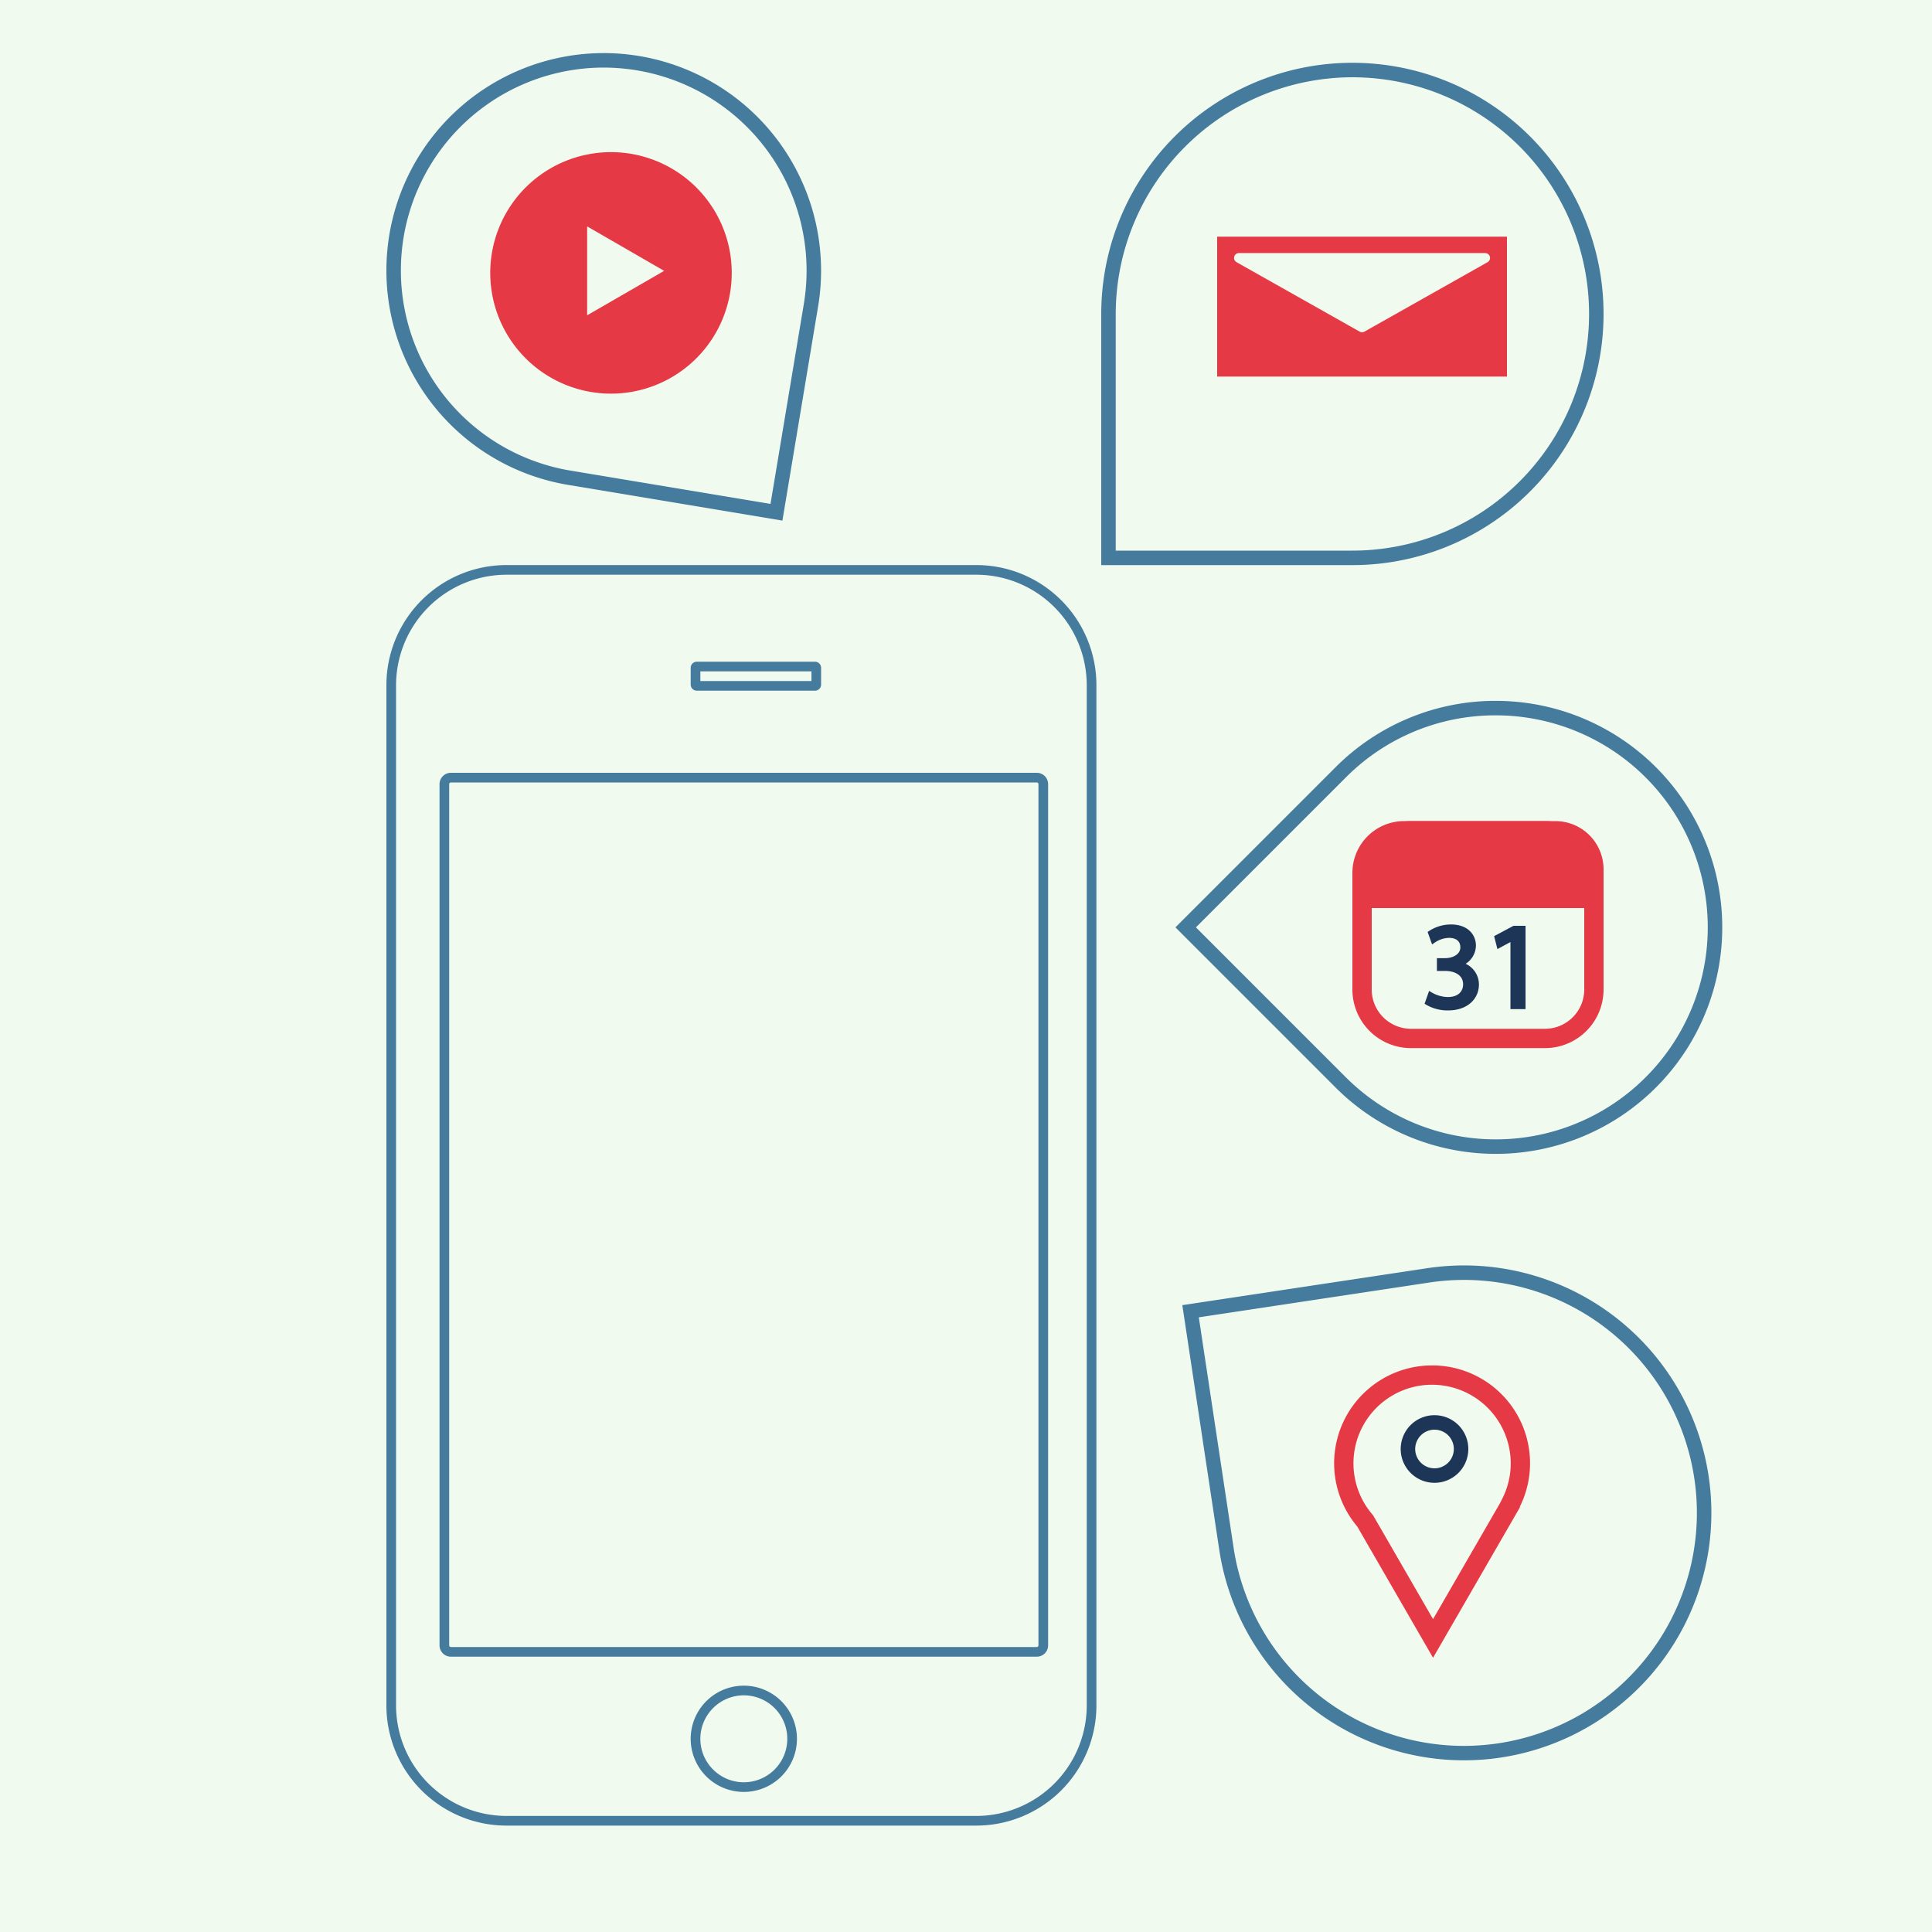<svg xmlns="http://www.w3.org/2000/svg" width="400" height="400" viewBox="0 0 400 400"><defs><style>.cls-1{fill:#f1faee;}.cls-2{fill:#457b9d;}.cls-3{fill:#e63946;}.cls-4,.cls-5{fill:#1d3557;}.cls-4{stroke:#1d3557;stroke-miterlimit:10;}</style></defs><title>going_digital-2_v1</title><g id="Layer_2" data-name="Layer 2"><rect class="cls-1" x="0.5" y="0.5" width="399" height="399"/><path class="cls-1" d="M399,1V399H1V1H399m1-1H0V400H400V0Z"/></g><g id="Layer_3" data-name="Layer 3"><path class="cls-2" d="M202.13,118.99A22.895,22.895,0,0,1,225,141.86V353.1a22.895,22.895,0,0,1-22.87,22.87H104.87A22.895,22.895,0,0,1,82,353.1V141.86a22.895,22.895,0,0,1,22.87-22.87H202.13m0-2H104.87A24.87,24.87,0,0,0,80,141.86V353.1a24.87,24.87,0,0,0,24.87,24.87H202.13A24.87,24.87,0,0,0,227,353.1V141.86a24.87,24.87,0,0,0-24.87-24.87Z"/><path class="cls-2" d="M214.652,162a.348.348,0,0,1,.348.348V340.652a.348.348,0,0,1-.348.348H93.348A.348.348,0,0,1,93,340.652V162.348A.348.348,0,0,1,93.348,162H214.652m0-2H93.348A2.348,2.348,0,0,0,91,162.348V340.652A2.348,2.348,0,0,0,93.348,343H214.652A2.348,2.348,0,0,0,217,340.652V162.348A2.348,2.348,0,0,0,214.652,160Z"/><path class="cls-2" d="M154,351a9,9,0,1,1-9,9,9.01,9.01,0,0,1,9-9m0-2a11,11,0,1,0,11,11,11,11,0,0,0-11-11Z"/><path class="cls-2" d="M168,139v2H145v-2h23m.728-2H144.272A1.272,1.272,0,0,0,143,138.272v3.457A1.272,1.272,0,0,0,144.272,143h24.457A1.272,1.272,0,0,0,170,141.728v-3.457A1.272,1.272,0,0,0,168.728,137Z"/></g><g id="Layer_4" data-name="Layer 4"><path class="cls-1" d="M229.5,115.5V65A50.5,50.5,0,1,1,280,115.5Z"/><path class="cls-2" d="M280,16a49,49,0,0,1,0,98H231V65a49.056,49.056,0,0,1,49-49m0-3a52,52,0,0,0-52,52v52h52a52,52,0,0,0,0-104Z"/><path class="cls-1" d="M309.681,237.395a45.097,45.097,0,0,1-32.1-13.296l-32.1-32.1,32.1-32.099a45.395,45.395,0,1,1,32.1,77.495Z"/><path class="cls-2" d="M309.68,148.105a43.895,43.895,0,1,1-31.039,74.934L247.603,192l31.039-31.039A43.608,43.608,0,0,1,309.68,148.105m0-3A46.748,46.748,0,0,0,276.52,158.84L243.36,192l33.16,33.16a46.895,46.895,0,1,0,33.16-80.055Z"/><path class="cls-1" d="M117.849,98.908a43.5,43.5,0,1,1,50.06-35.757L160.757,106.06Z"/><path class="cls-2" d="M124.947,10.993v3a42.04,42.04,0,0,1,41.481,48.912l-6.905,41.428-41.428-6.905a42.004,42.004,0,0,1,6.851-83.436l.001-3m-.001,0a45.004,45.004,0,0,0-7.344,89.395l44.388,7.398,7.398-44.388a45.039,45.039,0,0,0-44.442-52.405Z"/><path class="cls-1" d="M303.027,362.97a50.02,50.02,0,0,1-49.11-42.315l-7.422-49.174,49.174-7.423a49.678,49.678,0,0,1,56.597,41.751,49.73,49.73,0,0,1-41.752,56.597,50.339,50.339,0,0,1-7.483.564Z"/><path class="cls-2" d="M303.155,264.993a48.235,48.235,0,0,1,7.135,95.929,48.824,48.824,0,0,1-7.262.547A48.245,48.245,0,0,1,255.4,320.43l-7.199-47.691,47.691-7.199a48.824,48.824,0,0,1,7.262-.547m0-3a51.63,51.63,0,0,0-7.71.581L244.788,270.22l7.646,50.657a51.231,51.231,0,1,0,50.721-58.885Z"/><circle class="cls-3" cx="126.5" cy="56.5" r="24.5"/><path class="cls-3" d="M126.5,32.5a24,24,0,1,1-24,24,24.027,24.027,0,0,1,24-24m0-1a25,25,0,1,0,25,25,25,25,0,0,0-25-25Z"/><polygon class="cls-1" points="122.061 47.741 136.5 56.077 122.061 64.414 122.061 47.741"/><path class="cls-1" d="M122.561,48.607,135.5,56.077l-12.939,7.471V48.607m-1-1.732V65.28L137.5,56.077l-15.939-9.203Z"/><rect class="cls-3" x="252.5" y="49.5" width="59" height="27.965"/><path class="cls-3" d="M311,50V76.966H253V50h58m1-1H252V77.966h60V49Z"/><path class="cls-1" d="M282.495,68.66l25.492-14.38a1.007,1.007,0,0,0-.495-1.884H256.508a1.007,1.007,0,0,0-.495,1.884l25.492,14.38A1.007,1.007,0,0,0,282.495,68.66Z"/><path class="cls-3" d="M319.87,174a8.14,8.14,0,0,1,8.13,8.13V204.87a8.14,8.14,0,0,1-8.13,8.13H292.13a8.14,8.14,0,0,1-8.13-8.13V182.13a8.14,8.14,0,0,1,8.13-8.13H319.87m0-4H292.13A12.13,12.13,0,0,0,280,182.13V204.87A12.13,12.13,0,0,0,292.13,217H319.87A12.13,12.13,0,0,0,332,204.87V182.13A12.13,12.13,0,0,0,319.87,170Z"/><path class="cls-3" d="M280.5,187.5v-6.783A10.229,10.229,0,0,1,290.718,170.5h31.304a9.489,9.489,0,0,1,9.479,9.478V187.5Z"/><path class="cls-3" d="M322.022,171A8.988,8.988,0,0,1,331,179.978V187H281v-6.283A9.728,9.728,0,0,1,290.717,171h31.304m0-1H290.717A10.717,10.717,0,0,0,280,180.717V188h52v-8.022A9.978,9.978,0,0,0,322.022,170Z"/><path class="cls-4" d="M296.149,205.899a7.346,7.346,0,0,0,3.6,1.024c2.824,0,3.699-1.799,3.674-3.148-.025-2.274-2.074-3.25-4.199-3.25H297.999V198.876h1.225c1.6,0,3.624-.824,3.624-2.749,0-1.3-.824-2.45-2.849-2.45a5.973,5.973,0,0,0-3.25,1.075l-.574-1.6a7.724,7.724,0,0,1,4.249-1.25c3.199,0,4.649,1.899,4.649,3.874a4.034,4.034,0,0,1-2.999,3.824v.051a4.232,4.232,0,0,1,3.624,4.174c0,2.599-2.024,4.874-5.924,4.874a8.252,8.252,0,0,1-4.224-1.101Z"/><path class="cls-4" d="M313.223,194.227h-.05l-2.824,1.524-.425-1.675,3.549-1.899h1.875v16.246h-2.125Z"/><path class="cls-3" d="M296.5,286.696a16.299,16.299,0,0,1,16.28,16.28,16.096,16.096,0,0,1-1.718,7.239l-.482.968-13.882,24.044-12.228-21.18-.178-.309-.23-.272a16.27,16.27,0,0,1,12.438-26.77m0-4a20.27,20.27,0,0,0-15.494,33.351l15.692,27.18L314.727,312h-.085A20.248,20.248,0,0,0,296.5,282.696Z"/><circle class="cls-1" cx="297" cy="300" r="5.5"/><path class="cls-5" d="M297,296a4,4,0,1,1-4,4,4.005,4.005,0,0,1,4-4m0-3a7,7,0,1,0,7,7,7,7,0,0,0-7-7Z"/></g></svg>